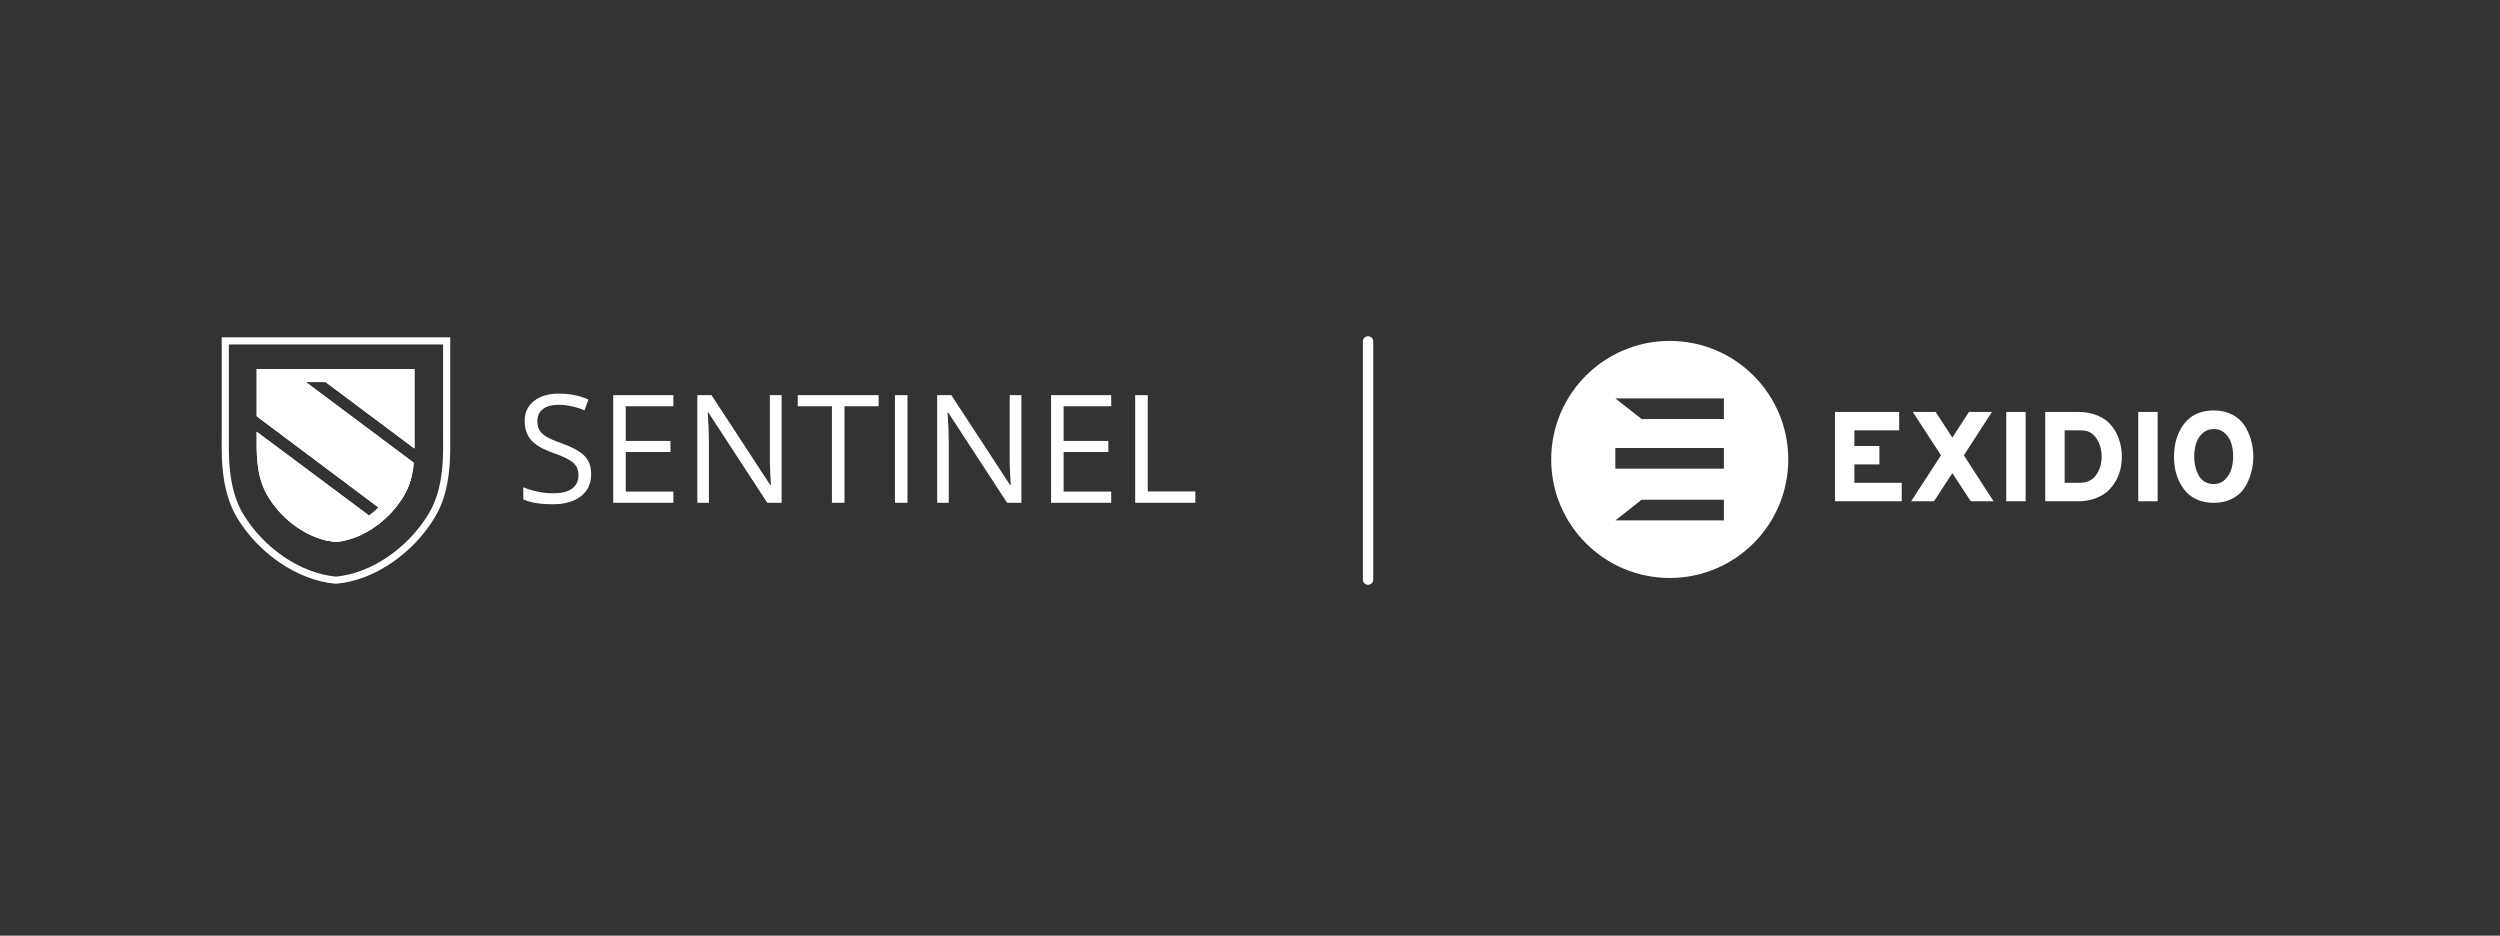 <svg width="171" height="64" viewBox="0 0 171 64" fill="none" xmlns="http://www.w3.org/2000/svg">
<rect x="0" y="0" width="171" height="64" fill="#333333" stroke="none"/>
<path fill-rule="evenodd" clip-rule="evenodd" d="M122.317 31.425C122.317 35.903 118.687 39.533 114.209 39.533C109.732 39.533 106.102 35.903 106.102 31.425C106.102 26.948 109.732 23.318 114.209 23.318C118.687 23.318 122.317 26.948 122.317 31.425ZM110.488 27.249H117.915V28.664H112.29L110.488 27.249ZM110.489 30.645H117.915V32.059H110.489V30.645ZM117.915 35.596H110.489L112.29 34.181H117.915V35.596Z" fill="white"/>
<path d="M125.512 34.288V28.177H129.903V29.434H126.839V30.508H128.55V31.765H126.839V33.022H130.078V34.288H125.512ZM134.799 34.288L133.541 32.359L132.284 34.288H130.722L132.764 31.145L130.835 28.177H132.398L133.541 29.932L134.676 28.177H136.248L134.327 31.145L136.361 34.288H134.799ZM137.227 34.288V28.177H138.554V34.288H137.227ZM139.895 28.177H142.147C142.659 28.177 143.113 28.264 143.509 28.439C143.905 28.608 144.216 28.84 144.443 29.137C144.676 29.428 144.848 29.751 144.958 30.106C145.074 30.461 145.133 30.837 145.133 31.233C145.133 31.524 145.101 31.809 145.037 32.088C144.973 32.362 144.865 32.635 144.714 32.909C144.562 33.176 144.373 33.412 144.146 33.616C143.919 33.814 143.631 33.977 143.282 34.105C142.933 34.227 142.543 34.288 142.112 34.288H139.895V28.177ZM142.252 33.022C142.752 33.022 143.128 32.845 143.378 32.49C143.628 32.129 143.753 31.71 143.753 31.233C143.753 30.755 143.631 30.336 143.387 29.975C143.148 29.615 142.802 29.434 142.348 29.434H141.222V33.022H142.252ZM146.256 34.288V28.177H147.583V34.288H146.256ZM151.42 34.393C151.036 34.393 150.687 34.332 150.372 34.209C150.064 34.087 149.808 33.924 149.604 33.721C149.4 33.511 149.229 33.27 149.089 32.996C148.955 32.722 148.856 32.44 148.792 32.149C148.734 31.852 148.705 31.547 148.705 31.233C148.705 30.918 148.734 30.616 148.792 30.325C148.856 30.028 148.955 29.743 149.089 29.469C149.229 29.195 149.4 28.957 149.604 28.753C149.808 28.544 150.064 28.378 150.372 28.256C150.687 28.133 151.036 28.072 151.42 28.072C151.891 28.072 152.308 28.165 152.668 28.352C153.029 28.532 153.312 28.779 153.515 29.094C153.719 29.402 153.87 29.737 153.969 30.098C154.074 30.459 154.126 30.837 154.126 31.233C154.126 31.628 154.074 32.007 153.969 32.367C153.87 32.728 153.719 33.066 153.515 33.38C153.312 33.689 153.029 33.936 152.668 34.122C152.308 34.303 151.891 34.393 151.42 34.393ZM151.42 33.109C151.723 33.109 151.979 33.008 152.188 32.804C152.398 32.594 152.543 32.356 152.625 32.088C152.706 31.815 152.747 31.529 152.747 31.233C152.747 30.918 152.709 30.627 152.633 30.36C152.558 30.086 152.415 29.85 152.206 29.652C151.996 29.449 151.734 29.347 151.42 29.347C151.106 29.347 150.841 29.452 150.626 29.661C150.416 29.865 150.273 30.104 150.198 30.377C150.122 30.645 150.084 30.93 150.084 31.233C150.084 31.459 150.108 31.678 150.154 31.887C150.201 32.097 150.273 32.298 150.372 32.49C150.471 32.676 150.611 32.827 150.791 32.944C150.972 33.054 151.181 33.109 151.42 33.109Z" fill="white"/>
<path fill-rule="evenodd" clip-rule="evenodd" d="M93.576 23C93.772 23 93.931 23.159 93.931 23.356V39.644C93.931 39.841 93.772 40 93.576 40C93.379 40 93.22 39.841 93.22 39.644V23.356C93.22 23.159 93.379 23 93.576 23Z" fill="white"/>
<path d="M40.435 32.431C40.435 33.08 40.199 33.585 39.728 33.947C39.257 34.31 38.618 34.491 37.81 34.491C36.936 34.491 36.263 34.379 35.791 34.154V33.328C36.094 33.456 36.424 33.556 36.781 33.63C37.138 33.704 37.491 33.741 37.841 33.741C38.413 33.741 38.843 33.633 39.133 33.419C39.422 33.2 39.567 32.898 39.567 32.512C39.567 32.257 39.515 32.049 39.41 31.888C39.309 31.723 39.138 31.572 38.895 31.434C38.657 31.297 38.292 31.141 37.8 30.966C37.114 30.721 36.623 30.43 36.327 30.095C36.034 29.759 35.888 29.321 35.888 28.78C35.888 28.213 36.101 27.762 36.528 27.426C36.956 27.09 37.521 26.922 38.224 26.922C38.958 26.922 39.632 27.056 40.248 27.325L39.981 28.07C39.372 27.815 38.779 27.688 38.204 27.688C37.75 27.688 37.395 27.785 37.139 27.98C36.883 28.174 36.756 28.445 36.756 28.791C36.756 29.046 36.803 29.256 36.897 29.42C36.991 29.581 37.149 29.73 37.371 29.868C37.597 30.003 37.94 30.152 38.401 30.316C39.175 30.592 39.706 30.887 39.996 31.203C40.289 31.518 40.435 31.928 40.435 32.431Z" fill="white"/>
<path d="M46.058 34.391H41.944V27.028H46.058V27.788H42.802V30.16H45.861V30.916H42.802V33.625H46.058V34.391Z" fill="white"/>
<path d="M53.462 34.391H52.482L48.45 28.211H48.409C48.463 28.936 48.49 29.601 48.49 30.206V34.391H47.698V27.028H48.667L52.689 33.182H52.73C52.723 33.091 52.708 32.801 52.684 32.311C52.661 31.817 52.652 31.465 52.659 31.253V27.028H53.462V34.391Z" fill="white"/>
<path d="M57.762 34.391H56.904V27.788H54.567V27.028H60.098V27.788H57.762V34.391Z" fill="white"/>
<path d="M61.214 34.391V27.028H62.072V34.391H61.214Z" fill="white"/>
<path d="M69.865 34.391H68.886L64.853 28.211H64.813C64.867 28.936 64.894 29.601 64.894 30.206V34.391H64.102V27.028H65.071L69.093 33.182H69.134C69.127 33.091 69.112 32.801 69.088 32.311C69.065 31.817 69.056 31.465 69.063 31.253V27.028H69.865V34.391Z" fill="white"/>
<path d="M76.007 34.391H71.894V27.028H76.007V27.788H72.751V30.16H75.81V30.916H72.751V33.625H76.007V34.391Z" fill="white"/>
<path d="M77.647 34.391V27.028H78.506V33.615H81.761V34.391H77.647Z" fill="white"/>
<path d="M30.552 23.318V29.62C30.552 30.928 30.671 33.385 29.54 35.248C28.113 37.646 25.498 39.47 22.98 39.685C20.443 39.467 17.827 37.643 16.401 35.248C15.29 33.365 15.409 30.928 15.409 29.62V23.318H30.552Z" stroke="white" stroke-width="0.488" stroke-miterlimit="10"/>
<path d="M26.59 35.238L25.886 34.71C25.689 34.913 25.473 35.097 25.241 35.258L25.925 35.772V35.831C26.618 35.293 27.202 34.628 27.646 33.87C27.881 33.448 28.053 32.993 28.155 32.521V32.501C28.058 32.984 27.879 33.447 27.626 33.87C27.35 34.374 27.001 34.835 26.59 35.238Z" fill="white"/>
<path d="M26.59 35.238L25.886 34.71C25.687 34.915 25.469 35.1 25.234 35.264L25.926 35.772V35.831C26.619 35.293 27.203 34.627 27.647 33.87C27.881 33.447 28.052 32.993 28.155 32.521V32.501C28.058 32.984 27.88 33.447 27.627 33.87C27.351 34.374 27.001 34.835 26.59 35.238Z" fill="white"/>
<path d="M25.242 36.295C24.552 36.719 23.778 36.986 22.973 37.077C23.779 36.992 24.555 36.725 25.242 36.295Z" fill="white"/>
<path d="M25.242 36.295C24.552 36.719 23.778 36.986 22.973 37.077C23.779 36.992 24.555 36.725 25.242 36.295Z" fill="white"/>
<path d="M19.751 25.245L20.918 26.133H22.268L21.094 25.245H19.751Z" fill="white"/>
<path d="M19.751 25.245L20.918 26.133H22.268L21.094 25.245H19.751Z" fill="white"/>
<path d="M18.887 25.245H17.556V28.472L25.888 34.711C26.924 33.674 27.471 32.462 27.53 32.206C27.569 32.07 27.608 32.031 27.683 32.031C27.819 32.031 27.989 32.206 28.171 32.422V32.5C28.227 32.276 28.266 32.047 28.288 31.816V31.64L20.92 26.133H18.887V25.245Z" fill="white"/>
<path d="M27.684 32.031C27.606 32.031 27.568 32.069 27.531 32.207C27.49 32.461 26.942 33.692 25.887 34.71L26.59 35.238C27.002 34.827 27.357 34.364 27.646 33.861C27.895 33.436 28.074 32.974 28.174 32.493V32.415C27.998 32.207 27.822 32.031 27.684 32.031Z" fill="white"/>
<path d="M27.684 32.031C27.606 32.031 27.568 32.069 27.531 32.207C27.49 32.461 26.942 33.692 25.887 34.71L26.59 35.238C27.002 34.827 27.357 34.364 27.646 33.861C27.895 33.436 28.074 32.974 28.174 32.493V32.415C27.998 32.207 27.822 32.031 27.684 32.031Z" fill="white"/>
<path d="M18.885 25.245V26.133H20.918L19.751 25.245H18.885Z" fill="white"/>
<path d="M18.885 25.245V26.133H20.918L19.751 25.245H18.885Z" fill="white"/>
<path d="M18.885 25.245V26.133H20.918L19.751 25.245H18.885Z" fill="white"/>
<path d="M28.35 25.245H27.49V26.133H22.269L28.35 30.681V25.245Z" fill="white"/>
<path d="M27.49 25.245H21.096L22.27 26.133H27.49V25.245Z" fill="white"/>
<path d="M27.49 25.245H21.096L22.27 26.133H27.49V25.245Z" fill="white"/>
<path d="M27.49 25.245H21.096L22.27 26.133H27.49V25.245Z" fill="white"/>
<path d="M25.28 36.275C25.261 36.275 25.261 36.295 25.241 36.295C25.256 36.294 25.27 36.286 25.28 36.275Z" fill="white"/>
<path d="M25.28 36.275C25.261 36.275 25.261 36.295 25.241 36.295C25.256 36.294 25.27 36.286 25.28 36.275Z" fill="white"/>
<path d="M23.27 36.157C23.99 36.017 24.67 35.716 25.259 35.277L17.555 29.528V29.805C17.555 30.742 17.477 32.522 18.279 33.871C19.159 35.401 20.684 36.57 22.268 36.962C21.994 36.665 22.151 36.353 23.27 36.157Z" fill="white"/>
<path d="M25.259 35.277C24.673 35.72 23.992 36.021 23.27 36.157C22.155 36.353 21.999 36.667 22.273 36.959C22.348 36.98 22.427 36.993 22.505 36.995C22.66 37.03 22.816 37.056 22.973 37.074C23.777 36.98 24.551 36.713 25.242 36.292C25.262 36.292 25.262 36.272 25.282 36.272C25.364 36.227 25.442 36.176 25.516 36.119C25.669 36.021 25.81 35.903 25.966 35.813V35.793L25.259 35.277Z" fill="white"/>
<path d="M25.259 35.277C24.673 35.72 23.992 36.021 23.27 36.157C22.155 36.353 21.999 36.667 22.273 36.959C22.348 36.98 22.427 36.993 22.505 36.995C22.66 37.03 22.816 37.056 22.973 37.074C23.777 36.98 24.551 36.713 25.242 36.292C25.262 36.292 25.262 36.272 25.282 36.272C25.364 36.227 25.442 36.176 25.516 36.119C25.669 36.021 25.81 35.892 25.966 35.794V35.785L25.259 35.277Z" fill="white"/>
<mask id="mask0_2634_7248" style="mask-type:alpha" maskUnits="userSpaceOnUse" x="15" y="23" width="16" height="17">
<path d="M30.533 23.318V29.6C30.533 30.908 30.651 33.345 29.541 35.228C28.114 37.626 25.517 39.45 22.981 39.666C20.444 39.43 17.848 37.608 16.42 35.209C15.314 33.345 15.43 30.888 15.43 29.58V23.318H30.533Z" fill="#142D51"/>
</mask>
<g mask="url(#mask0_2634_7248)">
<path d="M18.887 25.245H17.556V28.472L25.888 34.711C26.942 33.752 27.528 32.48 27.529 32.206C27.569 32.07 27.608 32.031 27.683 32.031C27.819 32.031 27.988 32.206 28.171 32.422V32.5C28.227 32.276 28.266 32.047 28.288 31.816V31.64L20.92 26.133H18.887V25.245Z" fill="white"/>
<path d="M27.684 32.031C27.606 32.031 27.568 32.069 27.531 32.207C27.49 32.461 26.942 33.692 25.887 34.71L26.59 35.237C27.002 34.827 27.357 34.364 27.646 33.861C27.895 33.436 28.073 32.974 28.174 32.493V32.415C27.998 32.207 27.822 32.031 27.684 32.031Z" fill="white"/>
<path d="M28.35 25.245H27.49V26.133H22.268L28.35 30.681V25.245Z" fill="white"/>
<path d="M23.27 36.157C24.108 36.099 24.697 35.687 25.259 35.277L17.555 29.527V29.804C17.555 30.742 17.477 32.522 18.279 33.871C19.159 35.401 20.684 36.57 22.268 36.962C21.994 36.665 22.151 36.353 23.27 36.157Z" fill="white"/>
<path d="M25.259 35.277C24.672 35.72 23.992 36.021 23.27 36.157C22.154 36.353 21.999 36.667 22.272 36.959C22.348 36.98 22.426 36.993 22.505 36.995C22.659 37.031 22.816 37.056 22.973 37.074C23.777 36.98 24.551 36.713 25.242 36.292C25.262 36.292 25.262 36.272 25.282 36.272C25.364 36.227 25.442 36.176 25.516 36.119C25.669 36.021 25.81 35.892 25.966 35.794V35.785L25.259 35.277Z" fill="white"/>
</g>
</svg>
